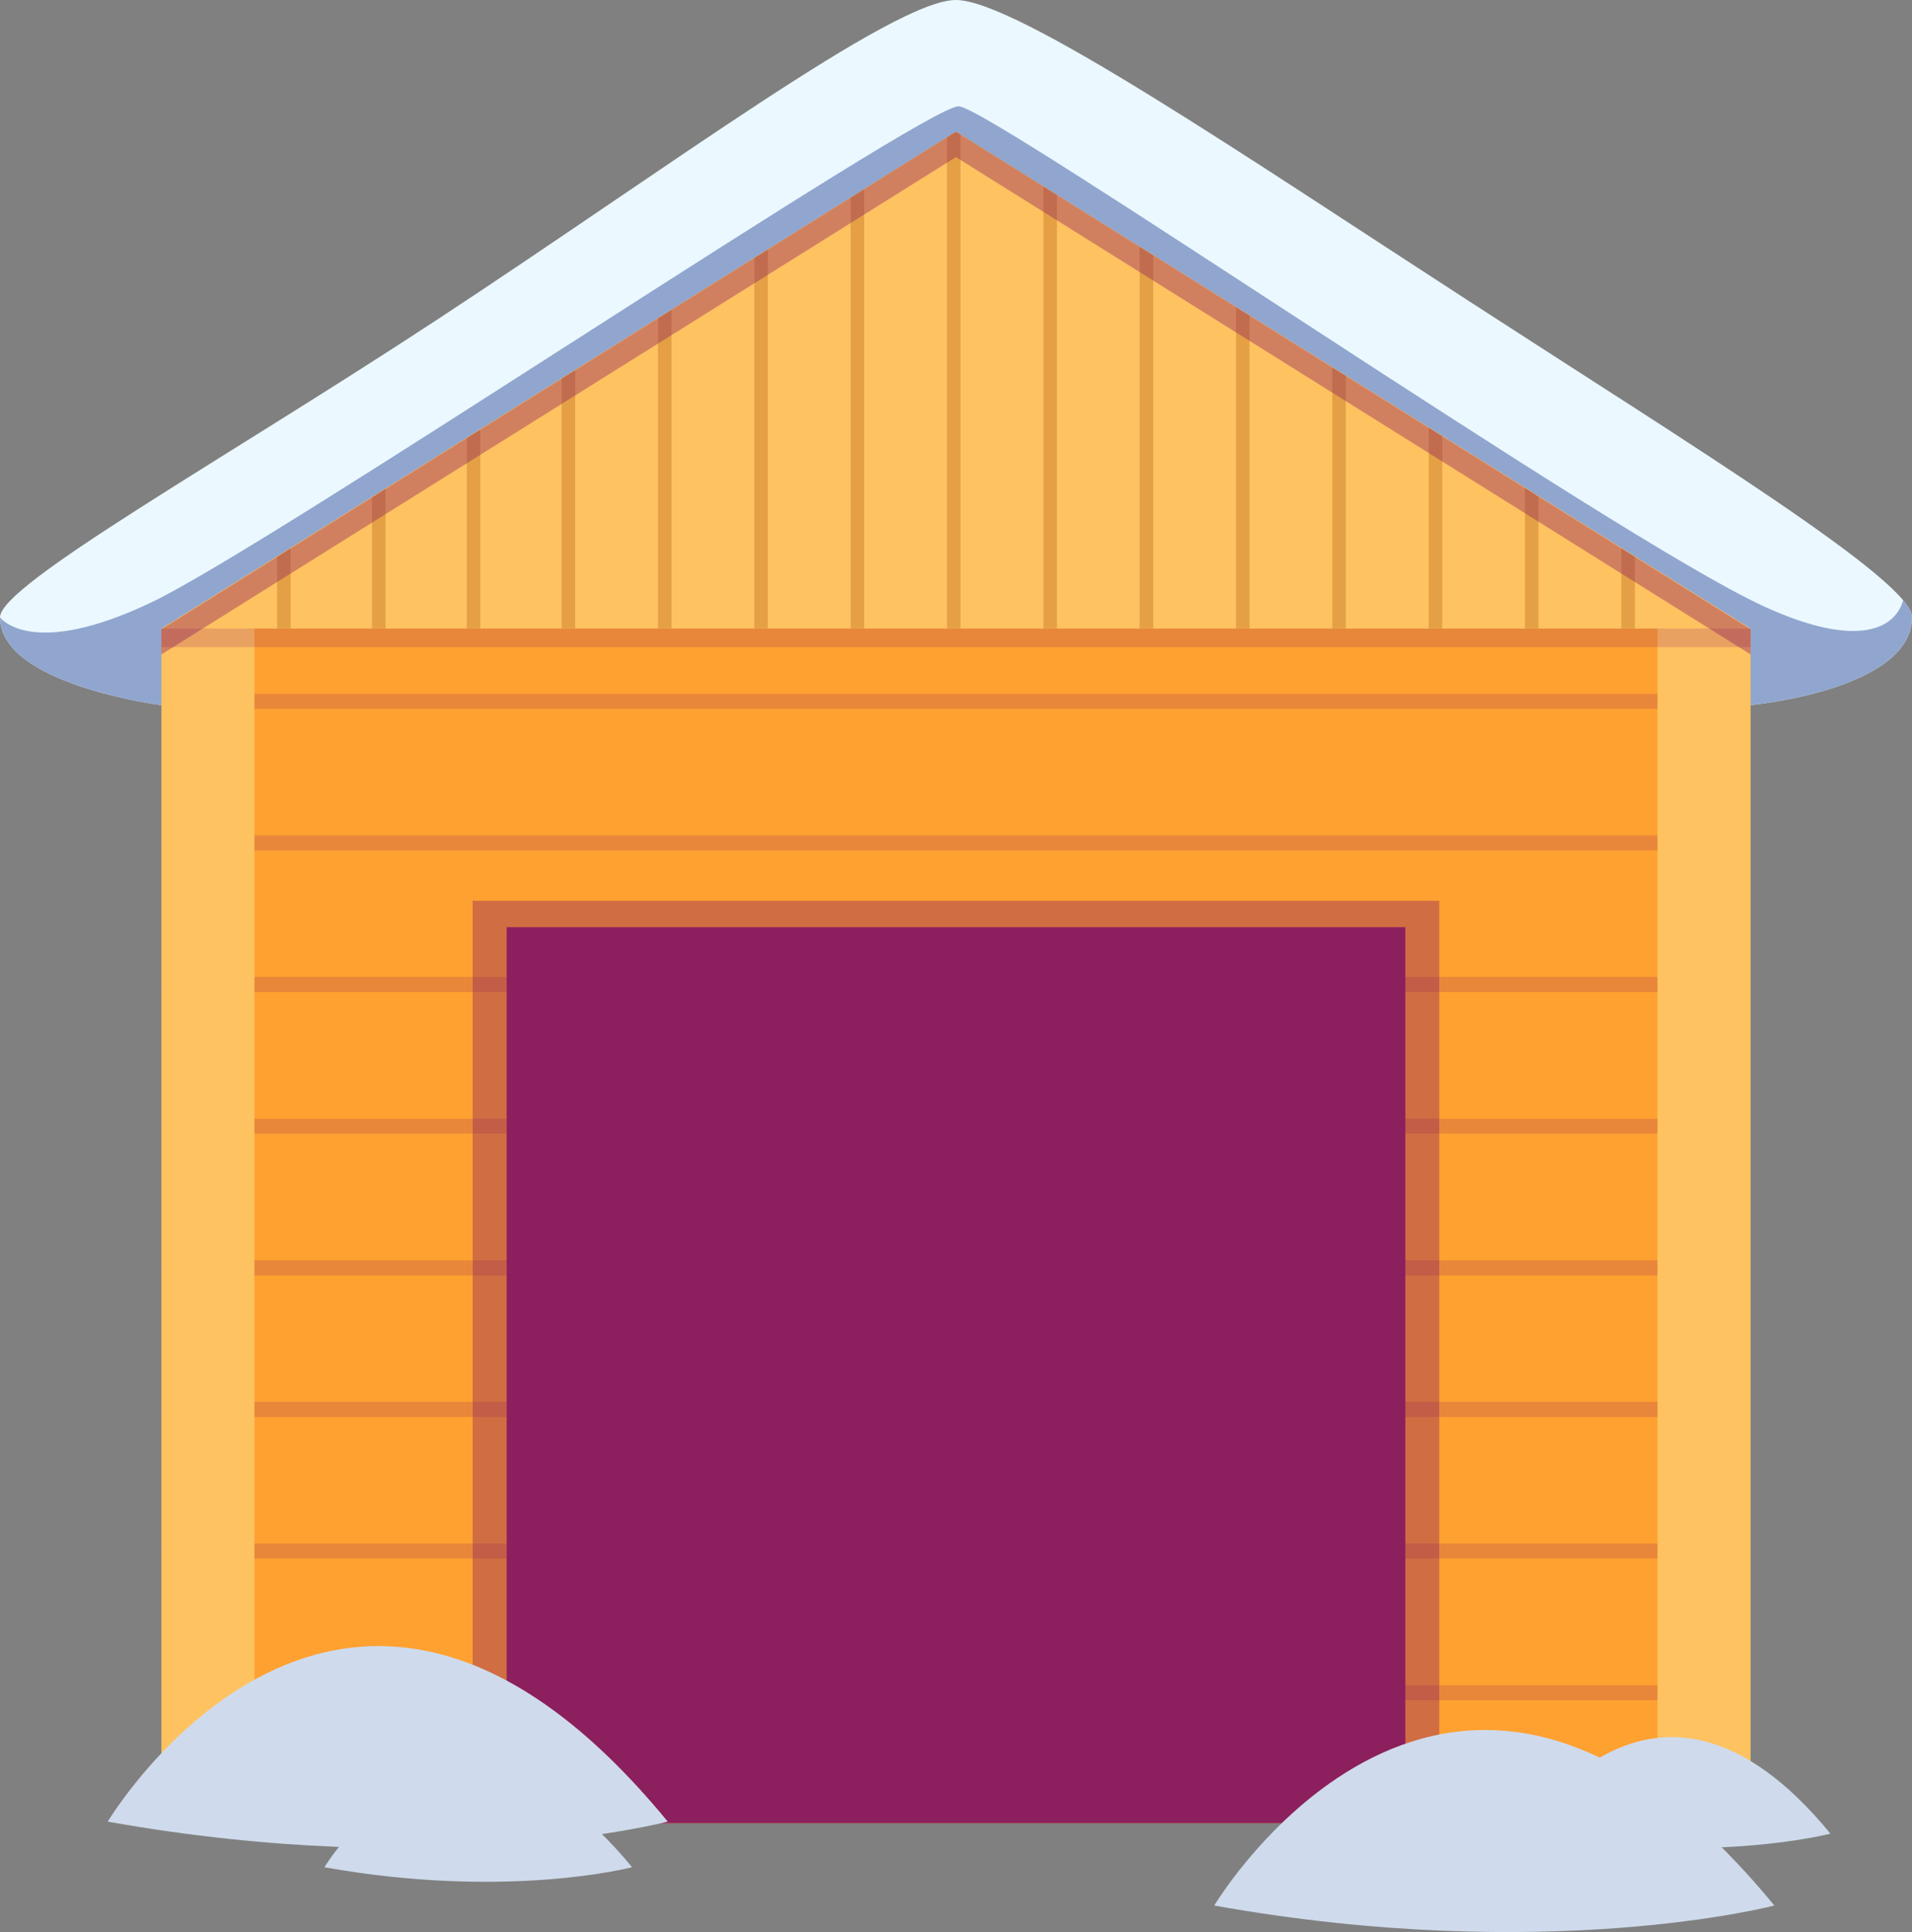 <?xml version="1.0" encoding="utf-8"?>
<!-- Generator: Adobe Illustrator 13.0.0, SVG Export Plug-In . SVG Version: 6.00 Build 14948)  -->
<!DOCTYPE svg PUBLIC "-//W3C//DTD SVG 1.1//EN" "http://www.w3.org/Graphics/SVG/1.1/DTD/svg11.dtd">
<svg version="1.1" id="_x31_" xmlns="http://www.w3.org/2000/svg" xmlns:xlink="http://www.w3.org/1999/xlink" x="0px" y="0px"
	 width="23.514px" height="23.759px" viewBox="0 0 23.514 23.759" enable-background="new 0 0 23.514 23.759" xml:space="preserve">
<rect x="0" y="0" width="23.514" height="23.759" fill="#808080" stroke="none"/>
<g>
	<g>
		<path fill="#EBF8FF" d="M1.985,8.671h19.544c0,0,1.985-0.185,1.985-1.081c0-0.449-2.689-2.098-5.444-3.884
			C15.316,1.923,12.499,0,11.756,0C10.99,0,8.221,2.062,5.388,3.923C2.746,5.659,0,7.189,0,7.591C0,8.42,1.985,8.671,1.985,8.671z"
			/>
		<path fill="#91A6CE" d="M1.985,8.671h19.544c0,0,1.985-0.185,1.985-1.081c0-0.054-0.04-0.125-0.109-0.208
			c-0.097,0.35-0.563,0.606-1.729,0.067c-1.865-0.865-9.48-6.118-9.883-6.142c-0.402-0.025-8.417,5.374-9.918,6.094S0,7.591,0,7.591
			C0,8.42,1.985,8.671,1.985,8.671z"/>
		<polygon fill="#FFA131" points="1.985,22.419 21.529,22.419 21.529,7.738 11.756,1.62 1.985,7.738 		"/>
		<polygon fill="#FFC261" points="11.756,1.62 1.985,7.731 21.529,7.731 		"/>
		<g>
			<polygon fill="#E5A045" points="3.574,7.729 3.574,6.742 3.408,6.846 3.408,7.729 			"/>
			<polygon fill="#E5A045" points="4.741,7.729 4.741,6.011 4.574,6.115 4.574,7.729 			"/>
			<polygon fill="#E5A045" points="5.907,7.729 5.907,5.282 5.741,5.385 5.741,7.729 			"/>
			<polygon fill="#E5A045" points="7.074,7.729 7.074,4.552 6.907,4.655 6.907,7.729 			"/>
			<polygon fill="#E5A045" points="8.258,7.729 8.258,3.81 8.092,3.914 8.092,7.729 			"/>
			<polygon fill="#E5A045" points="9.443,7.729 9.443,3.068 9.277,3.173 9.277,7.729 			"/>
			<polygon fill="#E5A045" points="10.628,7.729 10.628,2.327 10.462,2.431 10.462,7.729 			"/>
			<polygon fill="#E5A045" points="11.812,7.729 11.812,1.655 11.756,1.62 11.646,1.689 11.646,7.729 			"/>
			<polygon fill="#E5A045" points="12.998,7.729 12.998,2.396 12.832,2.292 12.832,7.729 			"/>
			<polygon fill="#E5A045" points="14.183,7.729 14.183,3.138 14.015,3.034 14.015,7.729 			"/>
			<polygon fill="#E5A045" points="15.367,7.729 15.367,3.879 15.2,3.776 15.2,7.729 			"/>
			<polygon fill="#E5A045" points="16.551,7.729 16.551,4.621 16.385,4.517 16.385,7.729 			"/>
			<polygon fill="#E5A045" points="17.737,7.729 17.737,5.363 17.571,5.258 17.571,7.729 			"/>
			<polygon fill="#E5A045" points="18.92,7.729 18.92,6.104 18.754,6 18.754,7.729 			"/>
			<polygon fill="#E5A045" points="20.106,7.729 20.106,6.846 19.939,6.742 19.939,7.729 			"/>
		</g>
		<g>
			<rect x="1.985" y="20.724" opacity="0.2" fill="#8C1F5D" width="19.544" height="0.185"/>
			<rect x="1.985" y="18.981" opacity="0.2" fill="#8C1F5D" width="19.544" height="0.185"/>
			<rect x="1.985" y="17.239" opacity="0.2" fill="#8C1F5D" width="19.544" height="0.187"/>
			<rect x="1.985" y="15.499" opacity="0.2" fill="#8C1F5D" width="19.544" height="0.185"/>
			<rect x="1.985" y="13.757" opacity="0.2" fill="#8C1F5D" width="19.544" height="0.183"/>
			<rect x="1.985" y="12.014" opacity="0.2" fill="#8C1F5D" width="19.544" height="0.185"/>
			<rect x="1.985" y="10.273" opacity="0.2" fill="#8C1F5D" width="19.544" height="0.185"/>
			<rect x="1.985" y="8.533" opacity="0.2" fill="#8C1F5D" width="19.544" height="0.183"/>
		</g>
		<g>
			<polygon fill="#FFC261" points="1.985,7.738 1.985,22.419 3.129,22.419 3.129,7.021 			"/>
			<polygon fill="#FFC261" points="21.529,22.419 21.529,7.738 20.384,7.021 20.384,22.419 			"/>
		</g>
		<polygon opacity="0.4" fill="#8C1F5D" points="1.985,7.738 1.985,8.048 11.756,1.932 21.529,8.048 21.529,7.738 11.756,1.62 		"/>
		<rect x="1.985" y="7.729" opacity="0.2" fill="#8C1F5D" width="19.544" height="0.23"/>
		<path fill="#CFDBEC" d="M18.727,22.549c0,0,1.595-2.67,3.784,0C22.511,22.549,20.98,22.951,18.727,22.549z"/>
		<g>
			<rect x="5.813" y="11.077" opacity="0.4" fill="#8C1F5D" width="11.887" height="11.342"/>
			<rect x="6.231" y="11.402" fill="#8C1F5D" width="11.052" height="11.017"/>
		</g>
		<path fill="#CFDBEC" d="M1.325,22.401c0,0,2.902-4.856,6.887,0C8.211,22.401,5.423,23.135,1.325,22.401z"/>
		<path fill="#CFDBEC" d="M14.933,23.433c0,0,2.902-4.856,6.888,0C21.821,23.433,19.031,24.167,14.933,23.433z"/>
		<path fill="#CFDBEC" d="M3.99,22.962c0,0,1.594-2.669,3.783,0C7.773,22.962,6.241,23.365,3.99,22.962z"/>
	</g>
</g>
</svg>
